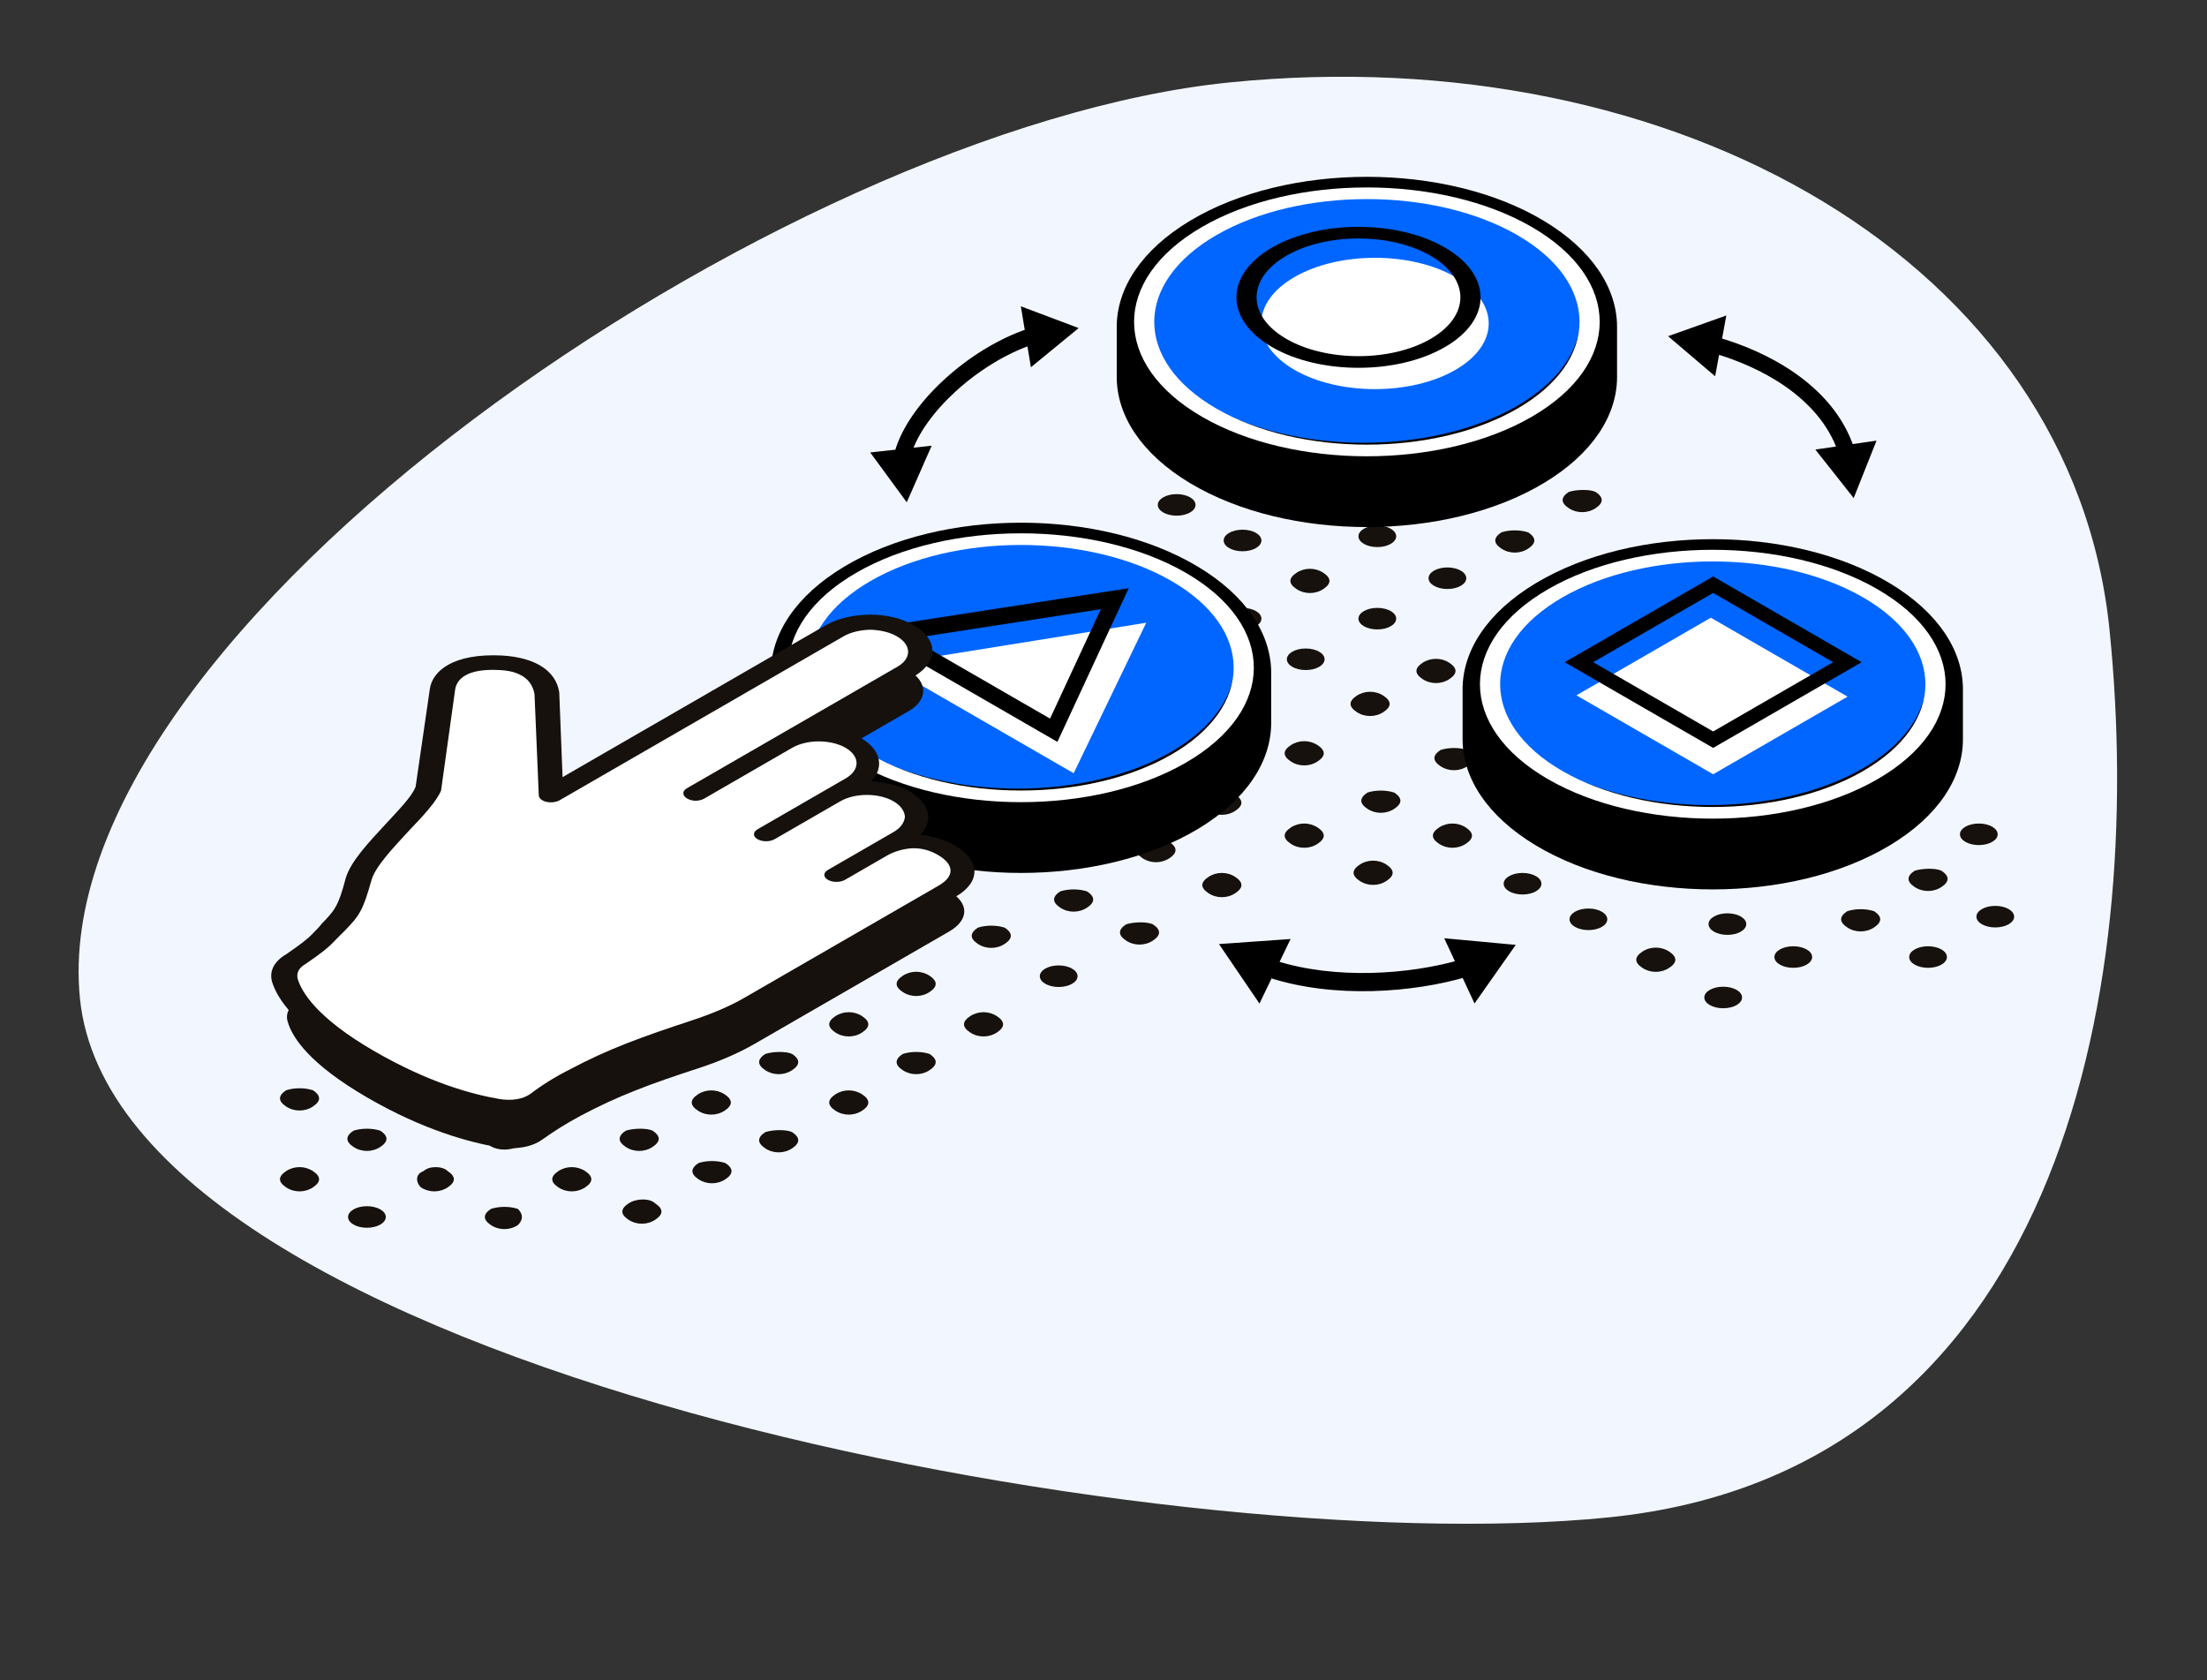<svg width="134" height="102" viewBox="0 0 134 102" fill="none" xmlns="http://www.w3.org/2000/svg">
<rect x="0" y="0" width="134" height="102" fill="#333333" stroke="none"/>
<path fill-rule="evenodd" clip-rule="evenodd" d="M97.669 92.128C124.88 89.38 130.34 60.6 128.084 38.261C125.829 15.922 101.743 2.27 74.631 5.007C47.52 7.744 2.6 38.293 4.855 60.632C7.111 82.971 70.558 94.865 97.669 92.128Z" fill="#F2F7FF"/>
<path d="M31.444 73.398C31.771 73.725 31.771 74.052 31.444 74.38C30.953 74.707 30.298 74.707 29.807 74.38C29.316 74.052 29.316 73.725 29.807 73.398C30.298 73.234 30.953 73.234 31.444 73.398Z" fill="#16110D"/>
<path d="M35.535 71.106C36.026 71.434 36.026 71.761 35.535 72.088C35.044 72.416 34.39 72.416 33.899 72.088C33.408 71.761 33.408 71.434 33.899 71.106C34.39 70.779 35.044 70.779 35.535 71.106Z" fill="#16110D"/>
<path d="M39.627 68.651C40.118 68.979 40.118 69.306 39.627 69.633C39.136 69.961 38.481 69.961 37.99 69.633C37.499 69.306 37.499 68.979 37.99 68.651C38.481 68.488 39.3 68.488 39.627 68.651C40.118 68.979 39.3 68.488 39.627 68.651Z" fill="#16110D"/>
<path d="M22.278 74.543C22.911 74.543 23.424 74.25 23.424 73.889C23.424 73.527 22.911 73.234 22.278 73.234C21.645 73.234 21.133 73.527 21.133 73.889C21.133 74.25 21.645 74.543 22.278 74.543Z" fill="#16110D"/>
<path d="M27.188 71.106C27.679 71.434 27.679 71.761 27.188 72.088C26.697 72.416 26.043 72.416 25.552 72.088C25.224 71.761 25.224 71.27 25.715 71.106C26.043 70.779 26.861 70.779 27.188 71.106Z" fill="#16110D"/>
<path d="M30.625 69.797C31.258 69.797 31.771 69.504 31.771 69.142C31.771 68.781 31.258 68.488 30.625 68.488C29.992 68.488 29.48 68.781 29.48 69.142C29.48 69.504 29.992 69.797 30.625 69.797Z" fill="#16110D"/>
<path d="M34.717 67.342C35.35 67.342 35.863 67.049 35.863 66.687C35.863 66.326 35.35 66.033 34.717 66.033C34.084 66.033 33.571 66.326 33.571 66.687C33.571 67.049 34.084 67.342 34.717 67.342Z" fill="#16110D"/>
<path d="M19.005 71.106C19.496 71.434 19.496 71.761 19.005 72.088C18.514 72.416 17.859 72.416 17.368 72.088C16.877 71.761 16.877 71.434 17.368 71.106C17.859 70.779 18.514 70.779 19.005 71.106Z" fill="#16110D"/>
<path d="M23.096 68.651C23.587 68.979 23.587 69.306 23.096 69.633C22.605 69.961 21.951 69.961 21.46 69.633C20.969 69.306 20.969 68.979 21.46 68.651C21.951 68.488 22.605 68.488 23.096 68.651Z" fill="#16110D"/>
<path d="M27.188 66.196C27.679 66.524 27.679 66.851 27.188 67.178C26.697 67.506 26.043 67.506 25.552 67.178C25.224 67.015 25.224 66.524 25.715 66.196C26.043 66.033 26.861 66.033 27.188 66.196Z" fill="#16110D"/>
<path d="M31.444 64.723C30.953 65.051 30.298 65.051 29.807 64.723C29.316 64.396 29.316 64.069 29.807 63.741C30.298 63.578 31.771 64.56 31.444 64.723Z" fill="#16110D"/>
<path d="M19.005 66.196C19.496 66.524 19.496 66.851 19.005 67.178C18.514 67.506 17.859 67.506 17.368 67.178C16.877 66.851 16.877 66.524 17.368 66.196C17.859 66.033 18.514 66.033 19.005 66.196Z" fill="#16110D"/>
<path d="M22.278 65.051C22.911 65.051 23.424 64.758 23.424 64.396C23.424 64.034 22.911 63.741 22.278 63.741C21.645 63.741 21.133 64.034 21.133 64.396C21.133 64.758 21.645 65.051 22.278 65.051Z" fill="#16110D"/>
<path d="M27.188 62.432C26.697 62.759 26.043 62.759 25.552 62.432C25.061 62.105 25.061 61.777 25.552 61.45C26.043 61.286 27.679 62.105 27.188 62.432Z" fill="#16110D"/>
<path d="M64.278 59.925C64.911 59.925 65.424 59.632 65.424 59.27C65.424 58.908 64.911 58.615 64.278 58.615C63.645 58.615 63.133 58.908 63.133 59.27C63.133 59.632 63.645 59.925 64.278 59.925Z" fill="#16110D"/>
<path d="M70.005 56.123C70.496 56.45 70.496 56.777 70.005 57.105C69.514 57.432 68.859 57.432 68.368 57.105C67.877 56.777 67.877 56.45 68.368 56.123C68.859 55.959 69.678 55.959 70.005 56.123Z" fill="#16110D"/>
<path d="M61.005 56.324C61.496 56.651 61.496 56.979 61.005 57.306C60.514 57.633 59.859 57.633 59.368 57.306C58.877 56.979 58.877 56.651 59.368 56.324C59.859 56.16 60.514 56.16 61.005 56.324Z" fill="#16110D"/>
<path d="M66.005 54.123C66.496 54.45 66.496 54.777 66.005 55.105C65.514 55.432 64.859 55.432 64.368 55.105C63.877 54.777 63.877 54.45 64.368 54.123C64.859 53.959 65.514 53.959 66.005 54.123Z" fill="#16110D"/>
<path d="M80.005 45.245C80.496 45.573 80.496 45.9 80.005 46.227C79.514 46.555 78.859 46.555 78.368 46.227C77.877 45.9 77.877 45.573 78.368 45.245C78.859 44.918 79.514 44.918 80.005 45.245Z" fill="#16110D"/>
<path d="M75.005 48.245C75.496 48.573 75.496 48.9 75.005 49.227C74.514 49.555 73.859 49.555 73.368 49.227C72.877 48.9 72.877 48.573 73.368 48.245C73.859 47.918 74.514 47.918 75.005 48.245Z" fill="#16110D"/>
<path d="M48.097 68.738C48.588 69.066 48.588 69.393 48.097 69.72C47.606 70.047 46.951 70.047 46.46 69.72C45.969 69.393 45.969 69.066 46.46 68.738C46.951 68.575 47.769 68.575 48.097 68.738Z" fill="#16110D"/>
<path d="M52.352 66.447C52.843 66.774 52.843 67.102 52.352 67.429C51.861 67.756 51.206 67.756 50.715 67.429C50.224 67.102 50.224 66.774 50.715 66.447C51.206 66.12 51.861 66.12 52.352 66.447Z" fill="#16110D"/>
<path d="M56.444 63.992C56.934 64.319 56.934 64.647 56.444 64.974C55.953 65.301 55.298 65.301 54.807 64.974C54.316 64.647 54.316 64.319 54.807 63.992C55.298 63.828 55.953 63.828 56.444 63.992Z" fill="#16110D"/>
<path d="M60.535 61.7C61.026 62.028 61.026 62.355 60.535 62.682C60.044 63.01 59.389 63.01 58.898 62.682C58.407 62.355 58.407 62.028 58.898 61.7C59.389 61.373 60.044 61.373 60.535 61.7Z" fill="#16110D"/>
<path d="M44.005 66.447C44.496 66.774 44.496 67.102 44.005 67.429C43.514 67.756 42.859 67.756 42.368 67.429C41.877 67.102 41.877 66.774 42.368 66.447C42.859 66.12 43.514 66.12 44.005 66.447Z" fill="#16110D"/>
<path d="M48.097 63.992C48.588 64.319 48.588 64.647 48.097 64.974C47.606 65.301 46.951 65.301 46.46 64.974C45.969 64.647 45.969 64.319 46.46 63.992C46.951 63.828 47.769 63.828 48.097 63.992Z" fill="#16110D"/>
<path d="M52.352 61.7C52.843 62.028 52.843 62.355 52.352 62.682C51.861 63.01 51.206 63.01 50.715 62.682C50.224 62.355 50.224 62.028 50.715 61.7C51.206 61.373 51.861 61.373 52.352 61.7Z" fill="#16110D"/>
<path d="M56.444 59.245C56.934 59.573 56.934 59.9 56.444 60.227C55.953 60.555 55.298 60.555 54.807 60.227C54.316 59.9 54.316 59.573 54.807 59.245C55.298 58.918 55.953 58.918 56.444 59.245Z" fill="#16110D"/>
<path d="M95.931 41.723C96.564 41.723 97.077 41.43 97.077 41.069C97.077 40.707 96.564 40.414 95.931 40.414C95.299 40.414 94.785 40.707 94.785 41.069C94.785 41.43 95.299 41.723 95.931 41.723Z" fill="#16110D"/>
<path d="M92.658 38.123C93.149 38.45 93.149 38.777 92.658 39.105C92.167 39.432 91.512 39.432 91.021 39.105C90.53 38.777 90.53 38.45 91.021 38.123C91.512 37.959 92.167 37.959 92.658 38.123Z" fill="#16110D"/>
<path d="M89.097 45.537C89.588 45.864 89.588 46.192 89.097 46.519C88.606 46.846 87.951 46.846 87.46 46.519C86.969 46.192 86.969 45.864 87.46 45.537C87.951 45.373 88.606 45.373 89.097 45.537Z" fill="#16110D"/>
<path d="M92.188 43.499C92.679 43.827 92.679 44.154 92.188 44.481C91.697 44.809 91.043 44.809 90.552 44.481C90.061 44.154 90.061 43.827 90.552 43.499C91.043 43.172 91.697 43.172 92.188 43.499Z" fill="#16110D"/>
<path d="M84.005 42.245C84.496 42.573 84.496 42.9 84.005 43.227C83.514 43.555 82.859 43.555 82.368 43.227C81.877 42.9 81.877 42.573 82.368 42.245C82.859 41.918 83.514 41.918 84.005 42.245Z" fill="#16110D"/>
<path d="M88.005 40.245C88.496 40.573 88.496 40.9 88.005 41.227C87.514 41.555 86.859 41.555 86.368 41.227C85.877 40.9 85.877 40.573 86.368 40.245C86.859 39.918 87.514 39.918 88.005 40.245Z" fill="#16110D"/>
<path d="M84.658 48.123C85.149 48.45 85.149 48.778 84.658 49.105C84.167 49.432 83.512 49.432 83.021 49.105C82.53 48.778 82.53 48.45 83.021 48.123C83.512 47.959 84.167 47.959 84.658 48.123Z" fill="#16110D"/>
<path d="M71.005 51.123C71.496 51.45 71.496 51.778 71.005 52.105C70.514 52.432 69.859 52.432 69.368 52.105C68.877 51.778 68.877 51.45 69.368 51.123C69.859 50.959 70.514 50.959 71.005 51.123Z" fill="#16110D"/>
<path d="M84.188 52.499C84.679 52.827 84.679 53.154 84.188 53.481C83.697 53.809 83.043 53.809 82.552 53.481C82.061 53.154 82.061 52.827 82.552 52.499C83.043 52.172 83.697 52.172 84.188 52.499Z" fill="#16110D"/>
<path d="M75.005 53.245C75.496 53.573 75.496 53.9 75.005 54.227C74.514 54.555 73.859 54.555 73.368 54.227C72.877 53.9 72.877 53.573 73.368 53.245C73.859 52.918 74.514 52.918 75.005 53.245Z" fill="#16110D"/>
<path d="M80.005 50.245C80.496 50.573 80.496 50.9 80.005 51.227C79.514 51.555 78.859 51.555 78.368 51.227C77.877 50.9 77.877 50.573 78.368 50.245C78.859 49.918 79.514 49.918 80.005 50.245Z" fill="#16110D"/>
<path d="M39.791 73.07C40.282 73.398 40.282 73.725 39.791 74.052C39.3 74.38 38.645 74.38 38.154 74.052C37.663 73.725 37.663 73.398 38.154 73.07C38.645 72.743 39.463 72.743 39.791 73.07Z" fill="#16110D"/>
<path d="M44.046 70.615C44.537 70.943 44.537 71.27 44.046 71.597C43.555 71.925 42.9 71.925 42.409 71.597C41.918 71.27 41.918 70.943 42.409 70.615C42.9 70.452 43.555 70.452 44.046 70.615C44.373 70.943 43.555 70.452 44.046 70.615Z" fill="#16110D"/>
<path d="M104.625 61.216C105.258 61.216 105.771 60.923 105.771 60.561C105.771 60.2 105.258 59.907 104.625 59.907C103.992 59.907 103.479 60.2 103.479 60.561C103.479 60.923 103.992 61.216 104.625 61.216Z" fill="#16110D"/>
<path d="M101.352 57.779C101.843 58.106 101.843 58.434 101.352 58.761C100.861 59.088 100.206 59.088 99.715 58.761C99.224 58.434 99.224 58.106 99.715 57.779C100.206 57.452 100.861 57.452 101.352 57.779Z" fill="#16110D"/>
<path d="M96.442 56.47C97.075 56.47 97.588 56.177 97.588 55.815C97.588 55.453 97.075 55.16 96.442 55.16C95.809 55.16 95.296 55.453 95.296 55.815C95.296 56.177 95.809 56.47 96.442 56.47Z" fill="#16110D"/>
<path d="M89.005 50.245C89.496 50.573 89.496 50.9 89.005 51.227C88.514 51.555 87.859 51.555 87.368 51.227C86.877 50.9 86.877 50.573 87.368 50.245C87.859 49.918 88.514 49.918 89.005 50.245Z" fill="#16110D"/>
<path d="M92.442 54.309C93.075 54.309 93.588 54.016 93.588 53.655C93.588 53.293 93.075 53 92.442 53C91.809 53 91.296 53.293 91.296 53.655C91.296 54.016 91.809 54.309 92.442 54.309Z" fill="#16110D"/>
<path d="M117.064 58.761C117.697 58.761 118.209 58.468 118.209 58.106C118.209 57.745 117.697 57.452 117.064 57.452C116.431 57.452 115.918 57.745 115.918 58.106C115.918 58.468 116.431 58.761 117.064 58.761Z" fill="#16110D"/>
<path d="M121.146 56.309C121.778 56.309 122.291 56.016 122.291 55.655C122.291 55.293 121.778 55 121.146 55C120.513 55 120 55.293 120 55.655C120 56.016 120.513 56.309 121.146 56.309Z" fill="#16110D"/>
<path d="M120.146 51.309C120.778 51.309 121.291 51.016 121.291 50.655C121.291 50.293 120.778 50 120.146 50C119.513 50 119 50.293 119 50.655C119 51.016 119.513 51.309 120.146 51.309Z" fill="#16110D"/>
<path d="M108.881 58.761C109.513 58.761 110.026 58.468 110.026 58.106C110.026 57.745 109.513 57.452 108.881 57.452C108.248 57.452 107.735 57.745 107.735 58.106C107.735 58.468 108.248 58.761 108.881 58.761Z" fill="#16110D"/>
<path d="M104.881 56.761C105.513 56.761 106.026 56.468 106.026 56.106C106.026 55.745 105.513 55.452 104.881 55.452C104.248 55.452 103.735 55.745 103.735 56.106C103.735 56.468 104.248 56.761 104.881 56.761Z" fill="#16110D"/>
<path d="M113.79 55.324C114.281 55.651 114.281 55.979 113.79 56.306C113.299 56.633 112.645 56.633 112.154 56.306C111.663 55.979 111.663 55.651 112.154 55.324C112.645 55.16 113.299 55.16 113.79 55.324Z" fill="#16110D"/>
<path d="M117.882 52.869C118.373 53.196 118.373 53.524 117.882 53.851C117.391 54.178 116.737 54.178 116.246 53.851C115.755 53.524 115.755 53.196 116.246 52.869C116.737 52.705 117.555 52.705 117.882 52.869Z" fill="#16110D"/>
<path d="M83.625 38.216C84.258 38.216 84.771 37.923 84.771 37.561C84.771 37.2 84.258 36.907 83.625 36.907C82.992 36.907 82.48 37.2 82.48 37.561C82.48 37.923 82.992 38.216 83.625 38.216Z" fill="#16110D"/>
<path d="M83.625 33.216C84.258 33.216 84.771 32.923 84.771 32.561C84.771 32.2 84.258 31.907 83.625 31.907C82.992 31.907 82.48 32.2 82.48 32.561C82.48 32.923 82.992 33.216 83.625 33.216Z" fill="#16110D"/>
<path d="M75.442 38.216C76.075 38.216 76.588 37.923 76.588 37.561C76.588 37.2 76.075 36.907 75.442 36.907C74.809 36.907 74.296 37.2 74.296 37.561C74.296 37.923 74.809 38.216 75.442 38.216Z" fill="#16110D"/>
<path d="M80.352 34.779C80.843 35.106 80.843 35.434 80.352 35.761C79.861 36.088 79.206 36.088 78.715 35.761C78.224 35.434 78.224 35.106 78.715 34.779C79.206 34.452 79.861 34.452 80.352 34.779Z" fill="#16110D"/>
<path d="M79.278 40.682C79.911 40.682 80.424 40.389 80.424 40.028C80.424 39.666 79.911 39.373 79.278 39.373C78.645 39.373 78.133 39.666 78.133 40.028C78.133 40.389 78.645 40.682 79.278 40.682Z" fill="#16110D"/>
<path d="M76.005 37.245C76.496 37.573 76.496 37.9 76.005 38.227C75.514 38.555 74.859 38.555 74.368 38.227C73.877 37.9 73.877 37.573 74.368 37.245C74.859 36.918 75.514 36.918 76.005 37.245Z" fill="#16110D"/>
<path d="M72.005 34.779C72.496 35.106 72.496 35.434 72.005 35.761C71.514 36.088 70.859 36.088 70.368 35.761C69.877 35.434 69.877 35.106 70.368 34.779C70.859 34.452 71.514 34.452 72.005 34.779Z" fill="#16110D"/>
<path d="M75.442 33.47C76.075 33.47 76.588 33.177 76.588 32.815C76.588 32.453 76.075 32.16 75.442 32.16C74.809 32.16 74.296 32.453 74.296 32.815C74.296 33.177 74.809 33.47 75.442 33.47Z" fill="#16110D"/>
<path d="M71.442 31.309C72.075 31.309 72.588 31.016 72.588 30.655C72.588 30.293 72.075 30 71.442 30C70.809 30 70.296 30.293 70.296 30.655C70.296 31.016 70.809 31.309 71.442 31.309Z" fill="#16110D"/>
<path d="M91.154 37.07C91.645 36.743 92.299 36.743 92.79 37.07C93.281 37.398 93.281 37.725 92.79 38.052C92.299 38.38 91.645 38.38 91.154 38.052C90.826 37.725 90.826 37.398 91.154 37.07Z" fill="#16110D"/>
<path d="M96.064 35.761C96.697 35.761 97.21 35.468 97.21 35.106C97.21 34.745 96.697 34.452 96.064 34.452C95.431 34.452 94.918 34.745 94.918 35.106C94.918 35.468 95.431 35.761 96.064 35.761Z" fill="#16110D"/>
<path d="M87.88 35.761C88.513 35.761 89.026 35.468 89.026 35.106C89.026 34.745 88.513 34.452 87.88 34.452C87.248 34.452 86.735 34.745 86.735 35.106C86.735 35.468 87.248 35.761 87.88 35.761Z" fill="#16110D"/>
<path d="M92.79 32.324C93.281 32.651 93.281 32.979 92.79 33.306C92.299 33.633 91.645 33.633 91.154 33.306C90.663 32.979 90.663 32.651 91.154 32.324C91.645 32.16 92.299 32.16 92.79 32.324Z" fill="#16110D"/>
<path d="M96.882 29.869C97.373 30.196 97.373 30.524 96.882 30.851C96.391 31.178 95.737 31.178 95.246 30.851C94.754 30.524 94.754 30.196 95.246 29.869C95.737 29.705 96.555 29.705 96.882 29.869Z" fill="#16110D"/>
<path d="M109.699 50.869C110.19 51.196 110.19 51.524 109.699 51.851C109.208 52.178 108.553 52.178 108.062 51.851C107.571 51.524 107.571 51.196 108.062 50.869C108.553 50.705 109.208 50.705 109.699 50.869Z" fill="#16110D"/>
<path d="M112.972 49.723C113.605 49.723 114.118 49.43 114.118 49.069C114.118 48.707 113.605 48.414 112.972 48.414C112.339 48.414 111.827 48.707 111.827 49.069C111.827 49.43 112.339 49.723 112.972 49.723Z" fill="#16110D"/>
<path d="M99.715 50.869C100.206 50.542 100.861 50.542 101.352 50.869C101.843 51.196 101.843 51.524 101.352 51.851C100.861 52.178 100.206 52.178 99.715 51.851C99.388 51.687 99.388 51.196 99.715 50.869Z" fill="#16110D"/>
<path d="M105.444 48.578C105.935 48.905 105.935 49.232 105.444 49.56C104.953 49.887 104.298 49.887 103.807 49.56C103.316 49.232 103.316 48.905 103.807 48.578C104.298 48.25 105.116 48.25 105.444 48.578Z" fill="#16110D"/>
<path d="M109.699 46.123C110.19 46.45 110.19 46.777 109.699 47.105C109.208 47.432 108.553 47.432 108.062 47.105C107.571 46.777 107.571 46.45 108.062 46.123C108.553 45.959 109.208 45.959 109.699 46.123Z" fill="#16110D"/>
<path fill-rule="evenodd" clip-rule="evenodd" d="M46.803 43.887C46.803 46.219 48.286 48.551 51.252 50.331C57.184 53.89 66.801 53.89 72.732 50.331C75.698 48.551 77.181 46.219 77.181 43.887V40.849C77.181 38.517 75.698 36.184 72.732 34.405C66.801 30.846 57.184 30.846 51.252 34.405C48.286 36.184 46.803 38.517 46.803 40.849V43.887Z" fill="black"/>
<circle r="10.758" transform="matrix(0.866 -0.5 0.866 0.5 61.785 40.275)" fill="#0066FF"/>
<circle r="11.042" transform="matrix(0.866 -0.5 0.866 0.5 61.992 40.542)" stroke="white"/>
<path d="M69.595 37.808L65.189 46.947L53.766 40.352L69.595 37.808Z" fill="white"/>
<path d="M53.851 38.49L67.685 36.35L63.978 44.337L53.851 38.49Z" stroke="black"/>
<path fill-rule="evenodd" clip-rule="evenodd" d="M62.298 18.983L65 20L62.768 21.831L62.581 20.694C60.919 21.262 59.224 22.325 57.846 23.587C56.511 24.811 55.499 26.199 55.094 27.475L56.163 27.358L55 30L53.293 27.672L54.555 27.534C54.952 26.077 56.073 24.534 57.509 23.218C58.949 21.898 60.734 20.782 62.498 20.194L62.298 18.983Z" fill="black"/>
<path d="M65 20L65.159 20.193L65.493 19.919L65.088 19.766L65 20ZM62.298 18.983L62.386 18.749L61.981 18.596L62.052 19.023L62.298 18.983ZM62.768 21.831L62.522 21.872L62.592 22.299L62.927 22.024L62.768 21.831ZM62.581 20.694L62.827 20.653L62.779 20.362L62.5 20.457L62.581 20.694ZM57.846 23.587L57.678 23.402H57.678L57.846 23.587ZM55.094 27.475L54.856 27.399L54.739 27.765L55.121 27.723L55.094 27.475ZM56.163 27.358L56.392 27.459L56.566 27.062L56.136 27.109L56.163 27.358ZM55 30L54.798 30.148L55.054 30.497L55.229 30.101L55 30ZM53.293 27.672L53.266 27.424L52.835 27.471L53.092 27.82L53.293 27.672ZM54.555 27.534L54.583 27.782L54.752 27.764L54.797 27.599L54.555 27.534ZM57.509 23.218L57.678 23.402L57.509 23.218ZM62.498 20.194L62.577 20.431L62.78 20.364L62.745 20.154L62.498 20.194ZM65.088 19.766L62.386 18.749L62.21 19.217L64.912 20.234L65.088 19.766ZM62.927 22.024L65.159 20.193L64.841 19.807L62.61 21.638L62.927 22.024ZM62.334 20.735L62.522 21.872L63.015 21.79L62.827 20.653L62.334 20.735ZM58.015 23.771C59.371 22.528 61.038 21.486 62.662 20.931L62.5 20.457C60.801 21.038 59.076 22.121 57.678 23.402L58.015 23.771ZM55.332 27.55C55.72 26.331 56.698 24.978 58.015 23.771L57.678 23.402C56.324 24.643 55.279 26.066 54.856 27.399L55.332 27.55ZM56.136 27.109L55.067 27.226L55.121 27.723L56.19 27.606L56.136 27.109ZM55.229 30.101L56.392 27.459L55.934 27.257L54.771 29.899L55.229 30.101ZM53.092 27.82L54.798 30.148L55.202 29.852L53.495 27.524L53.092 27.82ZM54.528 27.285L53.266 27.424L53.32 27.921L54.583 27.782L54.528 27.285ZM57.34 23.034C55.886 24.366 54.728 25.948 54.314 27.468L54.797 27.599C55.176 26.206 56.26 24.702 57.678 23.402L57.34 23.034ZM62.419 19.957C60.617 20.557 58.802 21.694 57.34 23.034L57.678 23.402C59.096 22.102 60.852 21.006 62.577 20.431L62.419 19.957ZM62.052 19.023L62.252 20.235L62.745 20.154L62.545 18.942L62.052 19.023Z" fill="black"/>
<path fill-rule="evenodd" clip-rule="evenodd" d="M113.543 27.063L112.476 29.745L110.687 27.48L111.82 27.314C111.215 25.598 109.991 24.273 108.562 23.273C107.148 22.284 105.546 21.622 104.181 21.225L103.969 22.374L101.772 20.503L104.491 19.535L104.272 20.73C105.685 21.138 107.362 21.824 108.849 22.863C110.36 23.92 111.686 25.352 112.324 27.241L113.543 27.063Z" fill="black"/>
<path d="M112.476 29.745L112.28 29.9L112.548 30.24L112.708 29.837L112.476 29.745ZM113.543 27.063L113.775 27.155L113.935 26.753L113.507 26.815L113.543 27.063ZM110.687 27.48L110.65 27.232L110.222 27.295L110.49 27.634L110.687 27.48ZM111.82 27.314L111.857 27.561L112.157 27.518L112.056 27.231L111.82 27.314ZM108.562 23.273L108.705 23.068L108.562 23.273ZM104.181 21.225L104.251 20.985L103.985 20.907L103.935 21.179L104.181 21.225ZM103.969 22.374L103.807 22.565L104.137 22.845L104.215 22.419L103.969 22.374ZM101.772 20.503L101.688 20.267L101.28 20.412L101.61 20.693L101.772 20.503ZM104.491 19.535L104.737 19.58L104.816 19.154L104.408 19.299L104.491 19.535ZM104.272 20.73L104.026 20.685L103.985 20.908L104.202 20.971L104.272 20.73ZM108.849 22.863L108.705 23.068L108.849 22.863ZM112.324 27.241L112.087 27.321L112.154 27.518L112.36 27.488L112.324 27.241ZM112.708 29.837L113.775 27.155L113.311 26.97L112.243 29.652L112.708 29.837ZM110.49 27.634L112.28 29.9L112.672 29.59L110.883 27.325L110.49 27.634ZM111.784 27.067L110.65 27.232L110.723 27.727L111.857 27.561L111.784 27.067ZM108.419 23.478C109.819 24.457 111.002 25.745 111.585 27.397L112.056 27.231C111.429 25.451 110.163 24.088 108.705 23.068L108.419 23.478ZM104.111 21.465C105.457 21.857 107.033 22.508 108.419 23.478L108.705 23.068C107.264 22.059 105.634 21.388 104.251 20.985L104.111 21.465ZM104.215 22.419L104.427 21.27L103.935 21.179L103.724 22.329L104.215 22.419ZM101.61 20.693L103.807 22.565L104.132 22.184L101.934 20.312L101.61 20.693ZM104.408 19.299L101.688 20.267L101.855 20.738L104.575 19.771L104.408 19.299ZM104.518 20.776L104.737 19.58L104.246 19.49L104.026 20.685L104.518 20.776ZM108.992 22.659C107.477 21.599 105.773 20.903 104.341 20.49L104.202 20.971C105.597 21.373 107.247 22.048 108.705 23.068L108.992 22.659ZM112.561 27.161C111.901 25.207 110.532 23.736 108.992 22.659L108.705 23.068C110.187 24.105 111.471 25.498 112.087 27.321L112.561 27.161ZM113.507 26.815L112.288 26.993L112.36 27.488L113.579 27.31L113.507 26.815Z" fill="black"/>
<path fill-rule="evenodd" clip-rule="evenodd" d="M76.432 60.432L74.463 57.537L77.947 57.291L77.338 58.552C81.101 59.763 85.656 59.396 88.688 58.525L88.097 57.254L91.577 57.577L89.572 60.428L88.946 59.081C85.81 60 81.034 60.402 77.074 59.102L76.432 60.432Z" fill="black"/>
<path d="M74.463 57.537L74.445 57.288L74.012 57.318L74.256 57.678L74.463 57.537ZM76.432 60.432L76.225 60.573L76.469 60.931L76.657 60.541L76.432 60.432ZM77.947 57.291L78.172 57.4L78.359 57.011L77.929 57.042L77.947 57.291ZM77.338 58.552L77.113 58.444L76.989 58.702L77.262 58.79L77.338 58.552ZM88.688 58.525L88.757 58.765L89.037 58.684L88.914 58.419L88.688 58.525ZM88.097 57.254L88.121 57.005L87.688 56.965L87.871 57.36L88.097 57.254ZM91.577 57.577L91.782 57.721L92.03 57.368L91.6 57.328L91.577 57.577ZM89.572 60.428L89.345 60.534L89.527 60.926L89.776 60.572L89.572 60.428ZM88.946 59.081L89.172 58.975L89.082 58.78L88.875 58.841L88.946 59.081ZM77.074 59.102L77.152 58.864L76.944 58.796L76.848 58.993L77.074 59.102ZM74.256 57.678L76.225 60.573L76.639 60.291L74.67 57.397L74.256 57.678ZM77.929 57.042L74.445 57.288L74.481 57.787L77.964 57.54L77.929 57.042ZM77.564 58.661L78.172 57.4L77.721 57.182L77.113 58.444L77.564 58.661ZM88.618 58.285C85.62 59.146 81.118 59.505 77.415 58.314L77.262 58.79C81.084 60.02 85.691 59.646 88.757 58.765L88.618 58.285ZM87.871 57.36L88.461 58.63L88.914 58.419L88.324 57.149L87.871 57.36ZM91.6 57.328L88.121 57.005L88.074 57.503L91.554 57.826L91.6 57.328ZM89.776 60.572L91.782 57.721L91.373 57.434L89.367 60.285L89.776 60.572ZM88.719 59.186L89.345 60.534L89.798 60.323L89.172 58.975L88.719 59.186ZM76.996 59.339C81.017 60.66 85.847 60.25 89.016 59.321L88.875 58.841C85.774 59.75 81.051 60.145 77.152 58.864L76.996 59.339ZM76.657 60.541L77.299 59.21L76.848 58.993L76.207 60.324L76.657 60.541Z" fill="black"/>
<path fill-rule="evenodd" clip-rule="evenodd" d="M88.803 44.887C88.803 47.219 90.286 49.551 93.252 51.331C99.184 54.89 108.801 54.89 114.732 51.331C117.698 49.551 119.181 47.219 119.181 44.887V41.849C119.181 39.517 117.698 37.184 114.732 35.405C108.801 31.846 99.184 31.846 93.252 35.405C90.286 37.184 88.803 39.517 88.803 41.849V44.887Z" fill="black"/>
<circle r="10.758" transform="matrix(0.866 -0.5 0.866 0.5 103.785 41.275)" fill="#0066FF"/>
<circle r="11.042" transform="matrix(0.866 -0.5 0.866 0.5 103.992 41.542)" stroke="white"/>
<rect width="9.586" height="9.424" transform="matrix(0.866 0.5 -0.866 0.5 103.875 37.504)" fill="white"/>
<rect x="-2.98023e-08" y="0.5" width="9.41" height="9.41" transform="matrix(0.866 0.5 -0.866 0.5 104.449 35.25)" stroke="black"/>
<path fill-rule="evenodd" clip-rule="evenodd" d="M67.804 22.887C67.804 25.219 69.286 27.551 72.252 29.331C78.184 32.89 87.801 32.89 93.732 29.331C96.698 27.551 98.181 25.219 98.181 22.887V19.849C98.181 17.517 96.698 15.184 93.732 13.405C87.801 9.846 78.184 9.846 72.252 13.405C69.286 15.184 67.804 17.517 67.804 19.849V22.887Z" fill="black"/>
<circle r="10.758" transform="matrix(0.866 -0.5 0.866 0.5 82.785 19.275)" fill="#0066FF"/>
<circle r="11.042" transform="matrix(0.866 -0.5 0.866 0.5 82.992 19.542)" stroke="white"/>
<circle r="5.639" transform="matrix(0.866 0.5 -0.866 0.5 83.482 19.639)" fill="white"/>
<circle r="5.552" transform="matrix(0.866 0.5 -0.866 0.5 82.482 18.052)" stroke="black"/>
<path d="M53.379 54.111C53.986 53.761 54.679 53.561 55.4 53.544C56.122 53.528 56.873 53.661 57.566 54.061C58.923 54.844 58.807 55.878 57.623 56.561L45.815 63.379C44.747 63.996 43.592 64.463 42.495 64.829C39.463 65.813 37.5 66.546 35.248 67.746C34.411 68.196 33.631 68.68 32.938 69.18L32.909 69.197C32.303 69.647 31.235 69.83 30.224 69.647C28.521 69.363 25.72 68.613 22.342 66.663C18.762 64.596 17.723 62.962 17.463 62.012C17.319 61.529 17.579 61.045 18.127 60.729C19.08 60.078 19.484 59.745 19.831 59.378C21.13 57.995 21.332 58.078 21.909 55.878C22.342 54.194 25.547 51.777 26.182 50.344L27.02 44.26C27.164 43.343 28.146 42.543 30.571 42.676C32.823 42.809 33.256 43.926 33.343 44.51L33.602 50.66L50.839 40.709C51.445 40.359 52.196 40.192 53.004 40.192C53.784 40.209 54.563 40.359 55.169 40.709C56.324 41.376 56.353 42.459 55.227 43.143L42.293 50.611L47.634 47.527C48.818 46.843 50.723 46.843 51.907 47.527C53.091 48.21 53.091 49.31 51.907 49.994L46.566 53.078L50.55 50.777C51.734 50.094 53.639 50.094 54.823 50.777C55.429 51.127 55.718 51.561 55.718 52.027C55.689 52.477 55.429 52.928 54.823 53.278L53.379 54.111Z" fill="#16110D"/>
<path d="M50.671 53.151L53.212 51.685C53.818 51.335 54.511 51.135 55.233 51.118C55.955 51.101 56.706 51.235 57.398 51.635C58.755 52.418 58.64 53.452 57.456 54.135L45.648 60.953C44.58 61.569 43.425 62.036 42.328 62.403C39.296 63.386 37.333 64.12 35.081 65.32C34.243 65.77 33.464 66.253 32.771 66.754L32.742 66.77C32.136 67.22 31.067 67.404 30.057 67.22C28.354 66.937 25.553 66.187 22.175 64.237C18.595 62.169 17.556 60.536 17.296 59.586C17.151 59.102 17.411 58.619 17.96 58.302C18.913 57.652 19.317 57.319 19.663 56.952C20.962 55.569 21.165 55.652 21.742 53.452C22.175 51.768 25.38 49.351 26.015 47.917L26.852 41.833C26.997 40.916 27.978 40.116 30.404 40.25C32.656 40.383 33.089 41.5 33.175 42.083L33.435 48.234L50.671 38.283C51.278 37.933 52.028 37.766 52.837 37.766C53.616 37.783 54.396 37.933 55.002 38.283C56.157 38.95 56.186 40.033 55.06 40.716L42.125 48.184L47.467 45.1C48.65 44.417 50.556 44.417 51.74 45.1C52.923 45.784 52.923 46.884 51.74 47.567L46.398 50.651L50.383 48.351C51.566 47.667 53.472 47.667 54.656 48.351C55.262 48.701 55.551 49.134 55.551 49.601C55.522 50.051 55.262 50.501 54.656 50.851L53.212 51.685L50.671 53.151Z" fill="white"/>
<path d="M21.627 64.487C17.96 62.37 16.834 60.653 16.516 59.602C16.343 58.969 16.632 58.369 17.382 57.935C18.22 57.352 18.653 57.035 18.999 56.669C19.201 56.452 19.403 56.269 19.519 56.102C20.298 55.285 20.529 55.085 20.991 53.318C21.28 52.318 22.377 51.151 23.445 50.001C24.225 49.151 25.005 48.367 25.235 47.767L26.102 41.8C26.275 40.733 27.516 39.65 30.49 39.8C32.482 39.916 33.753 40.716 33.955 42.033L34.157 47.184L50.123 37.966C50.845 37.549 51.797 37.333 52.808 37.316C53.847 37.316 54.771 37.549 55.493 37.966C56.937 38.8 56.994 40.133 55.58 41.016L50.094 44.184C50.902 44.25 51.653 44.45 52.259 44.8C53.501 45.517 53.703 46.601 52.895 47.434C53.732 47.484 54.598 47.684 55.233 48.051C55.955 48.468 56.33 49.018 56.359 49.601C56.359 50.001 56.186 50.368 55.868 50.684C56.619 50.751 57.341 50.968 57.976 51.335C59.535 52.235 59.564 53.552 58.034 54.435L46.225 61.253C45.243 61.819 44.06 62.336 42.761 62.753C39.787 63.736 37.852 64.453 35.629 65.603C34.85 66.02 34.099 66.487 33.406 66.987C32.598 67.587 31.212 67.82 29.884 67.587C28.007 67.303 25.12 66.503 21.627 64.487ZM31.674 41.016C31.183 40.733 30.606 40.7 30.346 40.683C28.296 40.566 27.718 41.267 27.632 41.883L26.794 47.901C26.794 47.934 26.766 47.951 26.794 47.967C26.506 48.667 25.697 49.534 24.831 50.434C23.85 51.501 22.781 52.618 22.55 53.452C22.031 55.319 21.8 55.618 20.905 56.535C20.76 56.685 20.558 56.869 20.356 57.085C19.952 57.519 19.519 57.869 18.566 58.519L18.537 58.536C18.133 58.769 17.989 59.086 18.075 59.436C18.306 60.203 19.201 61.786 22.753 63.836C26.015 65.72 28.642 66.437 30.288 66.72C31.039 66.853 31.76 66.737 32.194 66.42C32.944 65.853 33.753 65.353 34.619 64.92C36.9 63.703 38.921 62.97 42.01 61.953C43.222 61.553 44.291 61.103 45.186 60.586L56.994 53.768C57.976 53.202 57.947 52.485 56.937 51.901C56.446 51.618 55.926 51.485 55.377 51.501C54.858 51.535 54.309 51.685 53.847 51.951L51.306 53.418C51.018 53.585 50.556 53.585 50.267 53.418C49.978 53.252 49.978 52.985 50.267 52.818L54.251 50.518C54.684 50.268 54.916 49.934 54.944 49.584C54.916 49.234 54.684 48.901 54.251 48.651C53.356 48.134 51.913 48.134 51.018 48.651L47.033 50.951C46.745 51.118 46.283 51.118 45.994 50.951C45.705 50.785 45.705 50.518 45.994 50.351L51.335 47.267C52.23 46.751 52.23 45.917 51.335 45.4C50.44 44.884 48.997 44.884 48.102 45.4L42.761 48.484C42.616 48.568 42.414 48.617 42.241 48.617C42.068 48.617 41.865 48.568 41.721 48.484C41.432 48.318 41.404 48.034 41.692 47.867L54.54 40.45C55.377 39.933 55.32 39.133 54.453 38.633C54.02 38.383 53.443 38.249 52.837 38.233C52.23 38.249 51.653 38.383 51.22 38.633L33.984 48.584C33.781 48.701 33.464 48.751 33.175 48.684C32.886 48.617 32.713 48.451 32.713 48.284L32.453 42.133C32.338 41.533 32.02 41.217 31.674 41.016Z" fill="#16110D"/>
</svg>
